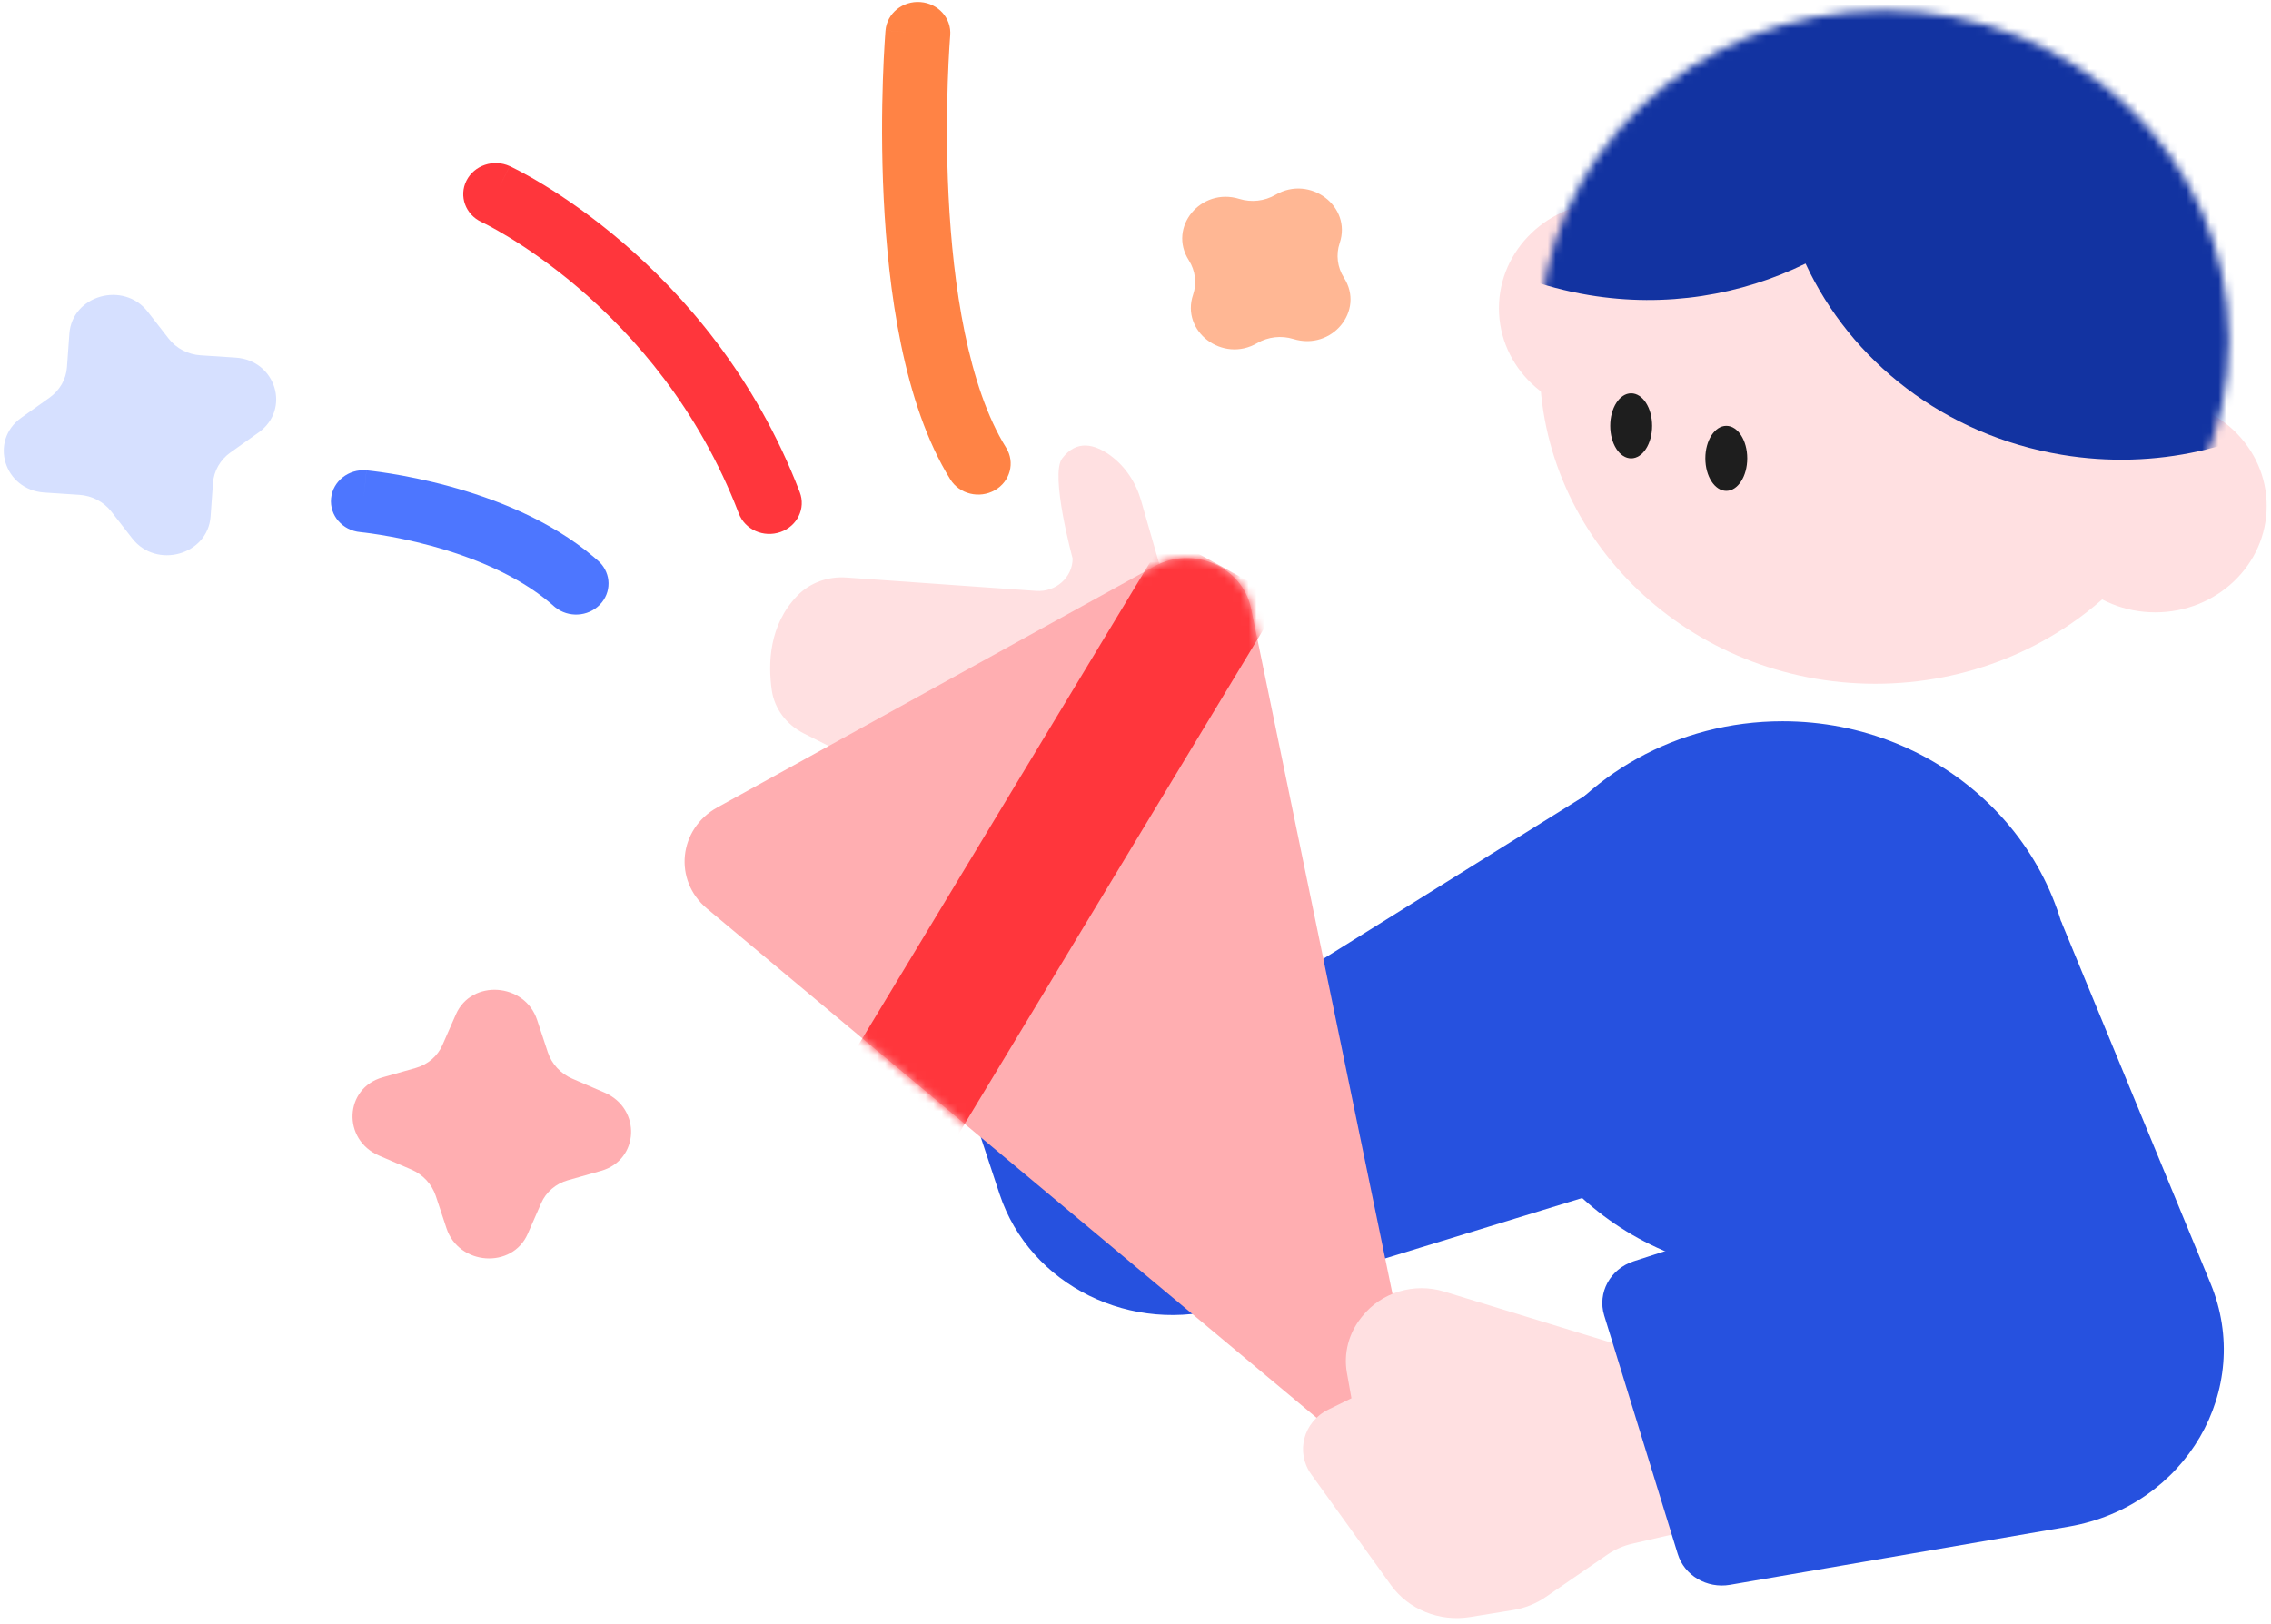 <svg width="281" height="201" viewBox="0 0 281 201" fill="none" xmlns="http://www.w3.org/2000/svg">
<path d="M232.039 84.615C254.983 84.615 273.582 66.84 273.582 44.912C273.582 22.984 254.983 5.208 232.039 5.208C209.096 5.208 190.496 22.984 190.496 44.912C190.496 66.84 209.096 84.615 232.039 84.615Z" fill="#FFE0E1"/>
<path d="M266.687 75.778C274.297 75.778 280.466 69.882 280.466 62.609C280.466 55.336 274.297 49.44 266.687 49.44C259.077 49.44 252.908 55.336 252.908 62.609C252.908 69.882 259.077 75.778 266.687 75.778Z" fill="#FFE0E1"/>
<path d="M199.25 51.315C206.86 51.315 213.029 45.419 213.029 38.147C213.029 30.874 206.86 24.978 199.25 24.978C191.64 24.978 185.471 30.874 185.471 38.147C185.471 45.419 191.64 51.315 199.25 51.315Z" fill="#FFE0E1"/>
<mask id="mask0_820_9509" style="mask-type:luminance" maskUnits="userSpaceOnUse" x="190" y="1" width="86" height="82">
<path d="M233.152 82.807C256.71 82.807 275.808 64.554 275.808 42.039C275.808 19.524 256.71 1.271 233.152 1.271C209.593 1.271 190.496 19.524 190.496 42.039C190.496 64.554 209.593 82.807 233.152 82.807Z" fill="white"/>
</mask>
<g mask="url(#mask0_820_9509)">
<path d="M269.693 -24.06C260.187 -25.637 250.881 -24.06 242.917 -20.154C237.333 -32.178 225.777 -41.399 211.193 -43.819C187.974 -47.67 165.898 -32.797 161.881 -10.606C157.853 11.584 173.414 32.683 196.633 36.522C206.139 38.099 215.446 36.522 223.409 32.616C228.993 44.64 240.549 53.861 255.133 56.281C278.352 60.132 300.428 45.259 304.445 23.068C308.462 0.877 292.912 -20.221 269.693 -24.06Z" fill="#1233A1"/>
</g>
<path d="M201.831 56.721C203.263 56.721 204.424 54.919 204.424 52.697C204.424 50.474 203.263 48.673 201.831 48.673C200.399 48.673 199.239 50.474 199.239 52.697C199.239 54.919 200.399 56.721 201.831 56.721Z" fill="#1E1E1E"/>
<path d="M213.602 60.745C215.034 60.745 216.195 58.943 216.195 56.721C216.195 54.498 215.034 52.697 213.602 52.697C212.17 52.697 211.009 54.498 211.009 56.721C211.009 58.943 212.17 60.745 213.602 60.745Z" fill="#1E1E1E"/>
<path d="M256.417 123.509C256.417 142.435 240.367 157.775 220.565 157.775C200.763 157.775 184.713 142.435 184.713 123.509C184.713 117.117 186.548 111.13 189.738 106.009C195.99 95.977 207.452 89.255 220.565 89.255C240.367 89.255 256.417 104.595 256.417 123.52V123.509Z" fill="#2651DF"/>
<path d="M122.027 106.26L120.685 103.135C120.088 101.754 119.01 100.613 117.622 99.923L99.449 90.756C97.326 89.681 95.835 87.719 95.502 85.449C95.02 82.159 95.135 77.357 98.657 73.717C100.206 72.116 102.455 71.304 104.726 71.469L128.2 73.124C130.643 73.3 132.72 71.447 132.72 69.111C132.72 69.111 129.898 58.739 131.424 56.732C133.248 54.32 135.508 55.022 137.321 56.315C139.248 57.697 140.544 59.714 141.187 61.929L144.961 75.087C145.65 77.489 146.005 79.978 146.005 82.466V101.622L122.039 106.271L122.027 106.26Z" fill="#FFE0E1"/>
<path d="M196.841 98.014L159.784 121.117L150.755 97.477C150.261 96.194 148.827 95.482 147.451 95.844L112.493 104.824C110.979 105.207 110.107 106.732 110.589 108.157L123.679 147.762C127.419 159.078 140.074 165.328 151.891 161.709L199.124 147.225" fill="#2651DF"/>
<path d="M178.072 188.102L154.794 75.295C153.715 70.098 147.612 67.445 142.805 70.098L88.756 99.922C83.949 102.576 83.295 108.957 87.483 112.444L178.06 188.113L178.072 188.102Z" fill="#FFAEB1"/>
<path d="M207.751 164.933L206.007 165.777C204.057 166.72 201.808 166.896 199.72 166.26L178.702 159.835C174.985 158.694 170.924 159.922 168.56 162.894L168.411 163.08C166.874 165.021 166.231 167.477 166.656 169.878L167.218 173.036L164.35 174.44C161.264 175.953 160.277 179.714 162.239 182.444L172.094 196.139C174.274 199.176 178.106 200.722 181.892 200.108L187.169 199.253C188.661 199.012 190.072 198.453 191.288 197.608L198.894 192.378C199.812 191.753 200.845 191.293 201.935 191.041L217.687 187.4C219.316 187.027 220.188 185.328 219.522 183.87L211.423 166.194C210.803 164.835 209.117 164.264 207.74 164.933H207.751Z" fill="#FFE0E1"/>
<path d="M255.007 113.959L273.524 158.838C278.916 171.908 270.45 186.426 255.982 188.915L214.061 196.119C211.193 196.612 208.405 194.967 207.59 192.292L198.492 162.786C197.632 159.979 199.238 157.029 202.129 156.086L223.721 149.101L255.019 113.959H255.007Z" fill="#2651DF"/>
<mask id="mask1_820_9509" style="mask-type:luminance" maskUnits="userSpaceOnUse" x="84" y="69" width="95" height="120">
<path d="M178.072 188.102L154.793 75.295C153.715 70.098 147.611 67.445 142.804 70.098L88.756 99.922C83.949 102.576 83.295 108.957 87.483 112.444L178.06 188.113L178.072 188.102Z" fill="white"/>
</mask>
<g mask="url(#mask1_820_9509)">
<path d="M144.274 66.312L100.998 137.949L115.286 145.832L158.561 74.196L144.274 66.312Z" fill="#FF363C"/>
</g>
<path d="M57.717 22.359C58.68 20.449 61.079 19.647 63.077 20.566L61.713 23.275C63.075 20.571 63.079 20.567 63.081 20.567C63.081 20.568 63.083 20.569 63.084 20.57C63.087 20.571 63.09 20.572 63.093 20.574C63.1 20.577 63.108 20.58 63.118 20.584C63.137 20.593 63.161 20.605 63.192 20.62C63.252 20.649 63.335 20.689 63.438 20.74C63.645 20.841 63.934 20.987 64.299 21.179C65.027 21.563 66.055 22.132 67.309 22.897C69.816 24.428 73.241 26.753 77.002 29.971C84.52 36.406 93.431 46.462 98.962 60.919C99.724 62.909 98.653 65.112 96.57 65.84C94.487 66.568 92.181 65.545 91.42 63.554C86.442 50.544 78.426 41.493 71.644 35.689C68.254 32.788 65.185 30.709 62.986 29.366C61.887 28.695 61.008 28.21 60.419 27.899C60.124 27.744 59.903 27.632 59.762 27.563C59.692 27.528 59.642 27.505 59.613 27.491C59.603 27.486 59.595 27.483 59.591 27.48C57.594 26.56 56.756 24.268 57.717 22.359Z" fill="#FF363C"/>
<path d="M109.568 3.77C109.746 1.658 111.684 0.084 113.894 0.254C116.104 0.424 117.752 2.275 117.573 4.387V4.389C117.573 4.392 117.573 4.397 117.572 4.404C117.571 4.419 117.569 4.442 117.567 4.473C117.562 4.535 117.555 4.632 117.545 4.76C117.527 5.016 117.499 5.401 117.468 5.899C117.407 6.895 117.331 8.346 117.271 10.144C117.151 13.743 117.098 18.71 117.367 24.186C117.917 35.37 119.782 47.827 124.493 55.409C125.625 57.231 124.997 59.586 123.09 60.668C121.183 61.75 118.719 61.149 117.587 59.327C111.766 49.958 109.897 35.77 109.345 24.547C109.064 18.819 109.118 13.642 109.243 9.898C109.306 8.025 109.387 6.505 109.452 5.448C109.484 4.92 109.513 4.506 109.534 4.222C109.544 4.08 109.552 3.97 109.558 3.894C109.561 3.857 109.564 3.827 109.566 3.807C109.567 3.796 109.568 3.788 109.568 3.782V3.772C109.568 3.772 109.569 3.771 113.492 4.073L109.568 3.77Z" fill="#FF8345"/>
<path d="M40.967 61.666C41.176 59.556 43.136 58.008 45.343 58.208L45.011 61.567C45.343 58.208 45.345 58.207 45.346 58.208H45.348C45.349 58.208 45.351 58.208 45.353 58.209C45.358 58.209 45.364 58.209 45.37 58.21C45.383 58.211 45.401 58.213 45.422 58.215C45.464 58.219 45.522 58.225 45.595 58.233C45.742 58.249 45.948 58.271 46.208 58.303C46.729 58.367 47.469 58.467 48.381 58.614C50.201 58.909 52.728 59.397 55.58 60.173C61.019 61.655 68.032 64.29 73.501 68.954L74.025 69.411L74.173 69.549C75.65 71.009 75.683 73.336 74.216 74.836C72.748 76.335 70.319 76.458 68.696 75.148L68.541 75.018L68.144 74.672C63.997 71.139 58.336 68.905 53.38 67.555C50.868 66.871 48.636 66.441 47.04 66.183C46.243 66.054 45.61 65.968 45.185 65.916C44.973 65.89 44.813 65.872 44.712 65.862C44.66 65.856 44.624 65.853 44.603 65.851C44.592 65.85 44.585 65.849 44.583 65.849H44.585L44.586 65.848C42.378 65.648 40.758 63.776 40.967 61.666Z" fill="#4D76FF"/>
<path d="M157.822 24.111C162.09 21.611 167.299 25.537 165.761 30.087C165.28 31.513 165.475 33.081 166.289 34.364C168.905 38.442 164.798 43.42 160.037 41.951C158.545 41.491 156.904 41.677 155.562 42.456C151.294 44.956 146.086 41.03 147.623 36.48C148.105 35.054 147.91 33.486 147.095 32.203C144.479 28.125 148.587 23.146 153.348 24.616C154.839 25.076 156.48 24.89 157.822 24.111Z" fill="#FFB794"/>
<path d="M8.286 45.438L8.584 41.293C8.928 36.524 15.296 34.747 18.279 38.574L20.872 41.907C21.812 43.114 23.258 43.87 24.818 43.969L29.155 44.254C34.145 44.583 36.004 50.668 32 53.519L28.512 55.997C27.25 56.896 26.459 58.278 26.355 59.769L26.057 63.914C25.713 68.683 19.346 70.46 16.363 66.633L13.77 63.3C12.829 62.094 11.383 61.337 9.823 61.238L5.487 60.953C0.496 60.624 -1.363 54.539 2.641 51.688L6.129 49.21C7.391 48.311 8.183 46.929 8.286 45.438Z" fill="#D6E0FF"/>
<path d="M54.744 129.329L56.414 125.524C58.337 121.146 64.931 121.606 66.459 126.211L67.785 130.221C68.267 131.673 69.375 132.87 70.812 133.486L74.803 135.208C79.394 137.19 79.106 143.547 74.378 144.891L70.262 146.057C68.771 146.481 67.562 147.517 66.965 148.888L65.295 152.693C63.372 157.071 56.778 156.611 55.25 152.005L53.924 147.996C53.442 146.544 52.334 145.347 50.897 144.731L46.906 143.009C42.315 141.026 42.603 134.67 47.331 133.326L51.448 132.16C52.938 131.736 54.147 130.7 54.744 129.329Z" fill="#FFAEB1"/>
</svg>
